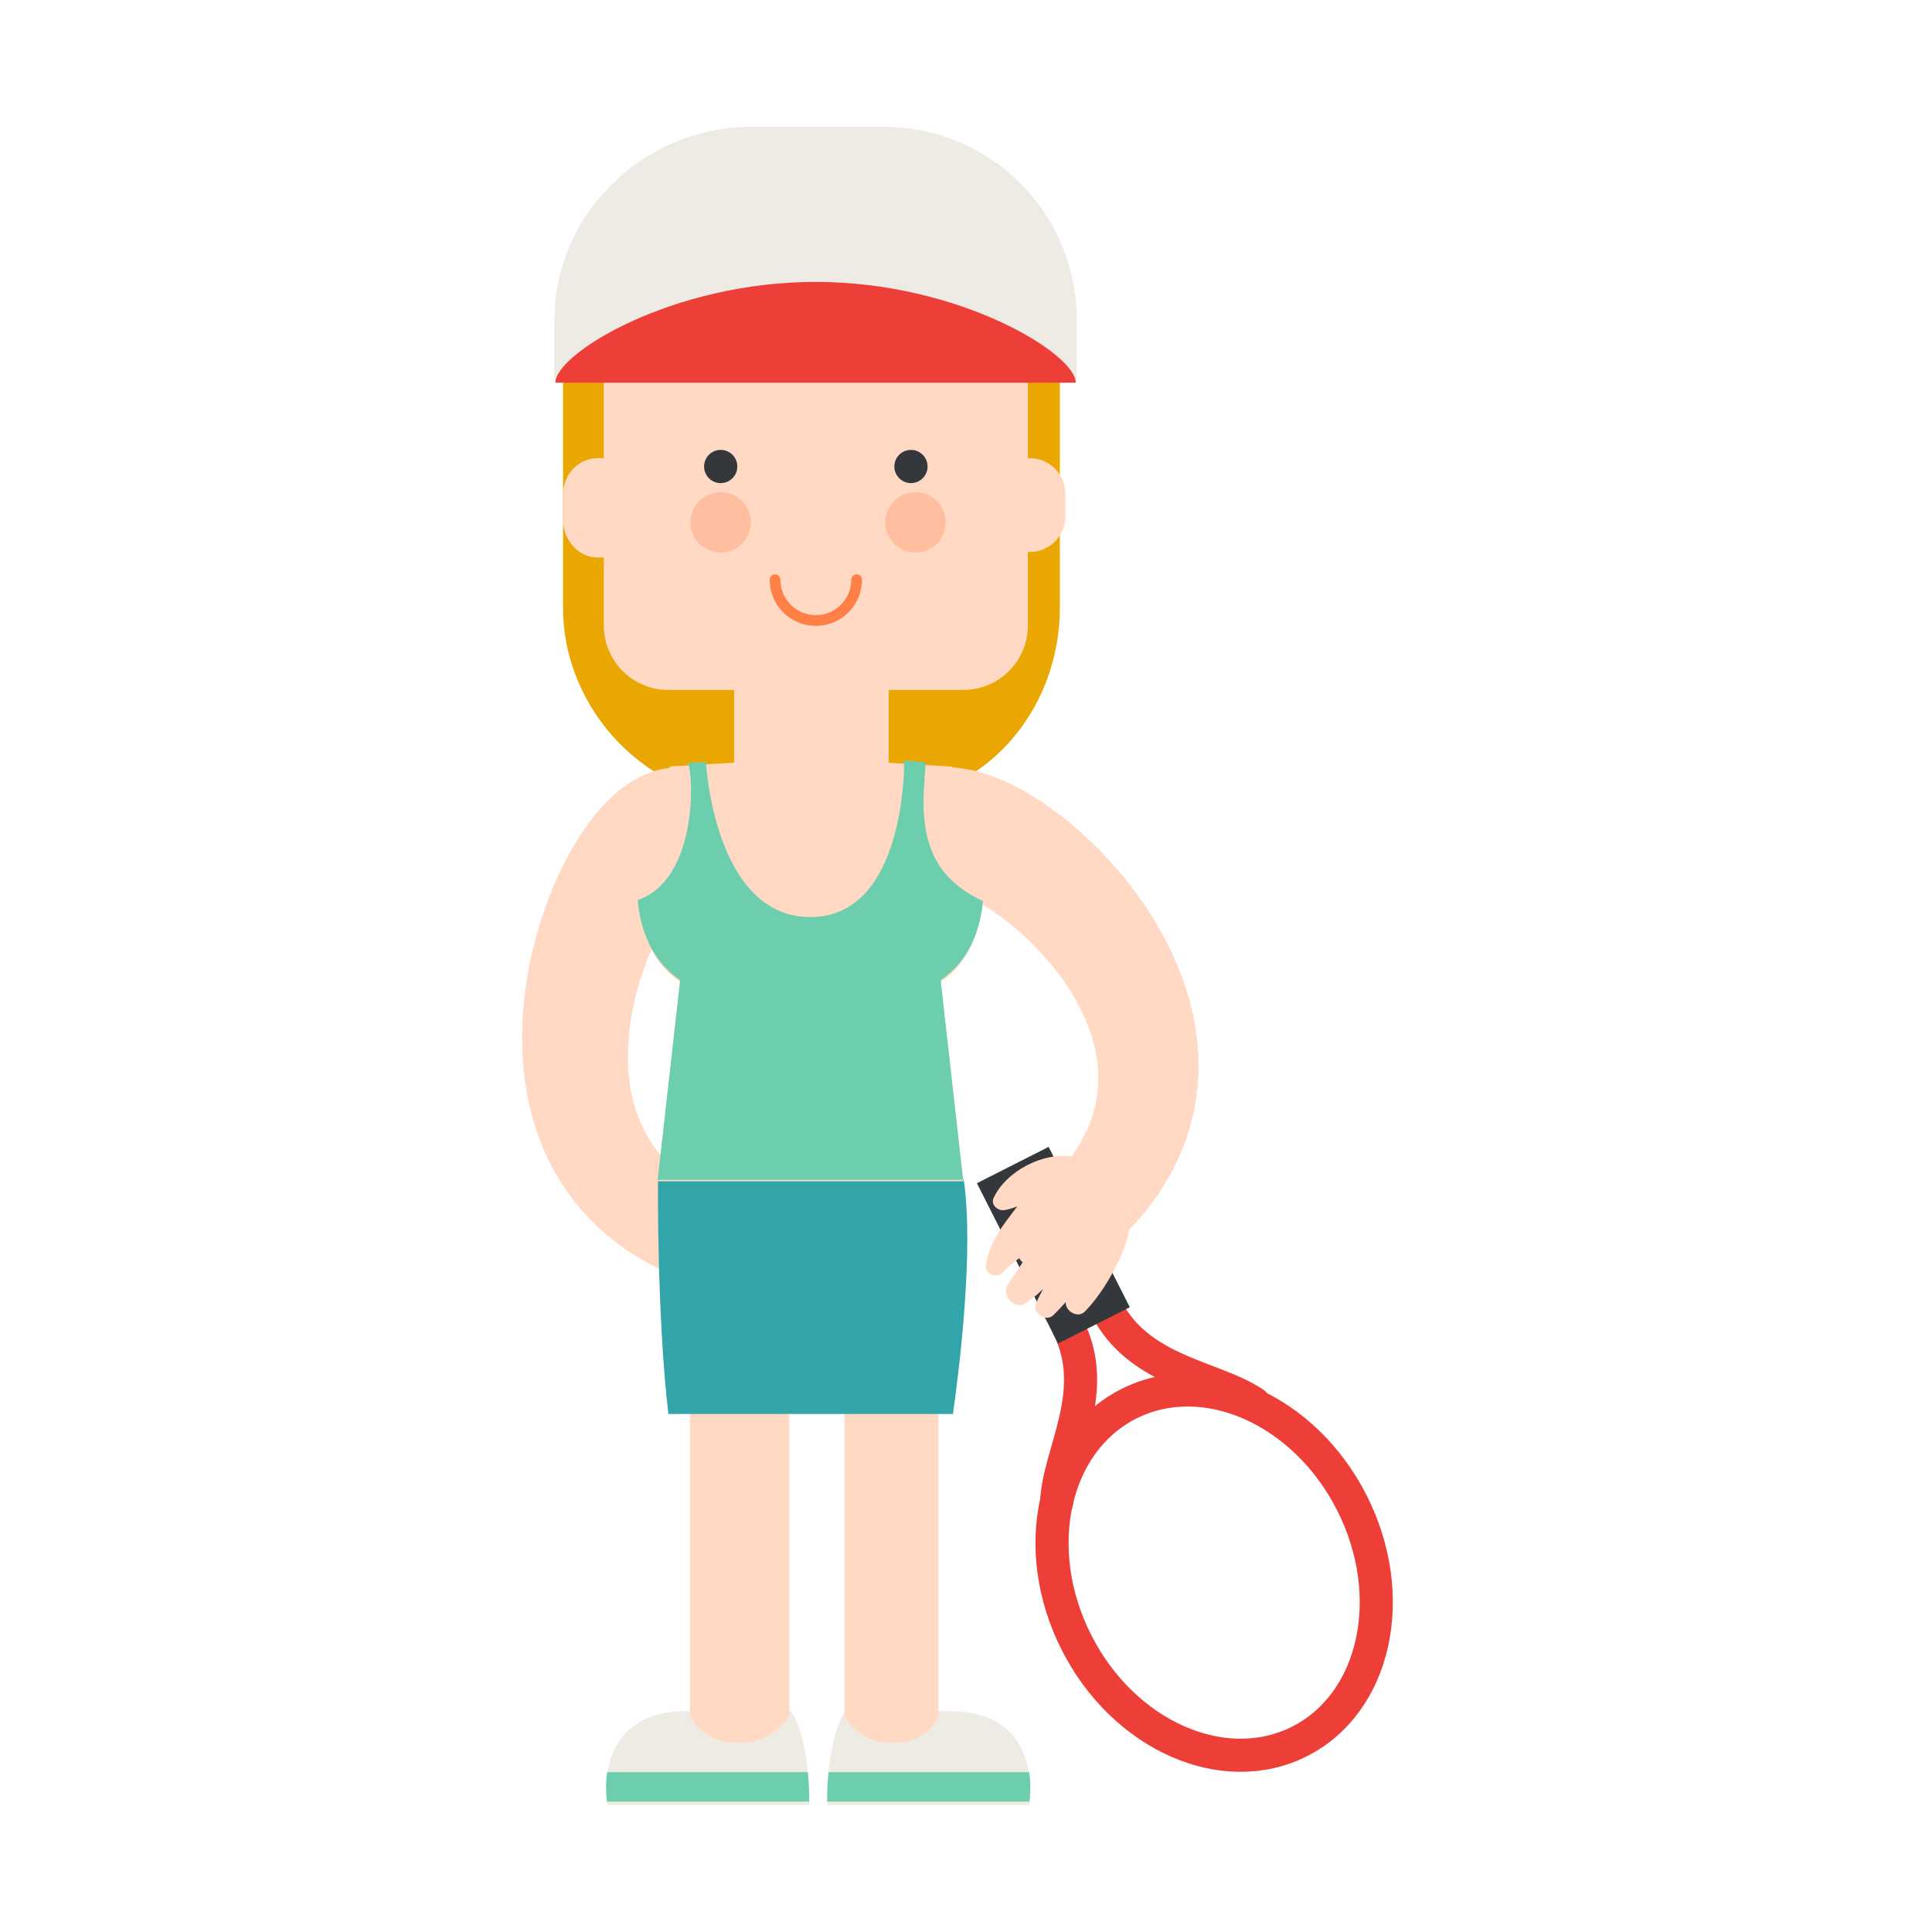 <?xml version="1.0" encoding="utf-8"?>
<!-- Generator: Adobe Illustrator 16.0.0, SVG Export Plug-In . SVG Version: 6.00 Build 0)  -->
<!DOCTYPE svg PUBLIC "-//W3C//DTD SVG 1.1//EN" "http://www.w3.org/Graphics/SVG/1.1/DTD/svg11.dtd">
<svg version="1.1" id="Layer_1" xmlns="http://www.w3.org/2000/svg" xmlns:xlink="http://www.w3.org/1999/xlink" x="0px" y="0px"
	 width="350px" height="350px" viewBox="0 0 350 350" enable-background="new 0 0 350 350" xml:space="preserve">
<g>
	<g>
		
			<ellipse transform="matrix(-0.892 0.452 -0.452 -0.892 544.917 439.432)" fill="none" stroke="#EE3E38" stroke-width="5.997" stroke-miterlimit="10" cx="220.021" cy="284.741" rx="27.971" ry="34.27"/>
		<path fill="none" stroke="#EE3E38" stroke-width="5.997" stroke-linecap="round" stroke-miterlimit="10" d="M191.432,272.053
			c0.34-8.814,8.011-19.963,2.08-31.677"/>
		<path fill="none" stroke="#EE3E38" stroke-width="5.997" stroke-linecap="round" stroke-miterlimit="10" d="M227.174,254.234
			c-7.305-4.945-20.853-5.626-26.78-17.341"/>
		<polygon fill="#34383C" points="176.975,214.346 176.975,214.346 189.971,207.768 189.971,207.768 204.674,236.816 
			204.674,236.816 191.679,243.393 191.679,243.393 		"/>
	</g>
	<path fill="#EBA701" d="M192,110.119C192,128.707,178.256,145,159.49,145h-23.257C117.469,145,102,128.707,102,110.119V59.513
		C102,40.924,117.469,26,136.233,26h23.257C178.256,26,192,40.924,192,59.513V110.119z"/>
	<path fill="#EEEBE4" d="M143.305,310c0,0,3.29,4,3.29,17h-36.621c0,0-2.87-17,14.343-17C141.533,310,143.305,310,143.305,310z"/>
	<path fill="#FFD9C4" d="M143,310.788c0,0-2.602,4.924-9.295,4.924S125,310.788,125,310.788V244h18V310.788z"/>
	<path fill="#EEEBE4" d="M153.141,310c0,0-3.292,4-3.292,17h36.622c0,0,2.87-17-14.344-17C154.912,310,153.141,310,153.141,310z"/>
	<path fill="#6DCEAE" d="M109.992,321.04c-0.431,2.955-0.018,5.34-0.018,5.34h36.621c0-2.002-0.09-3.76-0.229-5.34H109.992z"/>
	<path fill="#6DCEAE" d="M150.079,321.04c-0.141,1.58-0.229,3.338-0.229,5.34h36.622c0,0,0.413-2.385-0.018-5.34H150.079z"/>
	<path fill="#FFD9C4" d="M153,310.788c0,0,2.104,4.924,8.793,4.924c6.694,0,8.207-4.924,8.207-4.924V244h-17V310.788z"/>
	<path fill="#FFD9C4" d="M179.995,217.04c-0.563,1.226,0.764,2.335,1.894,2.191c0.688-0.087,1.504-0.347,2.392-0.682
		c-0.514,0.683-0.98,1.33-1.388,1.856c-1.998,2.566-3.816,5.507-4.27,8.775c-0.24,1.729,2.126,2.495,3.139,1.257
		c0.878-0.925,1.859-1.75,2.892-2.517c0.145,0.3,0.355,0.556,0.609,0.757c-0.838,1.32-1.701,2.619-2.619,3.877
		c-1.355,1.856,0.938,4.845,3.039,3.562c1.223-0.748,2.298-1.628,3.278-2.596c-0.448,0.838-0.88,1.686-1.269,2.557
		c-0.794,1.771,1.791,3.52,3.156,2.159c0.761-0.759,1.506-1.548,2.227-2.364c-0.155,1.646,2.167,3.035,3.458,1.729
		c5.425-5.5,14.288-22.099,2.951-25.482c-1.396-1.25-3.106-2.162-4.986-2.533C189.191,208.534,182.256,212.12,179.995,217.04z"/>
	<g>
		<path fill="#FFD9C4" d="M172.468,138.992c0,0,0.336,0.037,0.966,0.105c0.183,0.021,0.387,0.045,0.612,0.072
			c0.432,0.063,0.904,0.141,1.413,0.236s1.053,0.209,1.627,0.344c0.326,0.072,0.495,0.133,0.706,0.198
			c0.208,0.066,0.421,0.134,0.641,0.204c0.438,0.146,0.897,0.299,1.38,0.459c0.469,0.167,0.893,0.359,1.369,0.555
			c0.463,0.199,0.965,0.402,1.444,0.627c0.459,0.231,0.936,0.471,1.428,0.719c1.964,0.999,3.931,2.231,5.968,3.648
			c1.998,1.439,4.071,3.05,6.081,4.892c2.026,1.831,4.043,3.854,5.974,6.086c1.961,2.201,3.795,4.654,5.55,7.232
			c1.735,2.597,3.312,5.396,4.708,8.319c1.328,2.974,2.541,6.027,3.33,9.248c0.234,0.782,0.388,1.604,0.549,2.413
			c0.149,0.813,0.342,1.604,0.44,2.424c0.194,1.643,0.424,3.247,0.429,4.878c0.172,3.229-0.206,6.399-0.716,9.337
			c-0.34,1.453-0.678,2.871-1.082,4.207c-0.474,1.312-0.893,2.6-1.4,3.774c-0.549,1.152-1.074,2.256-1.574,3.306
			c-0.585,0.984-1.14,1.917-1.661,2.794c-0.502,0.896-1.095,1.611-1.593,2.322c-0.513,0.695-0.983,1.334-1.408,1.911
			c-1.851,2.115-2.908,3.324-2.908,3.324l-12.219-10.973c0,0,0.663-0.875,1.824-2.408c0.246-0.396,0.519-0.835,0.815-1.313
			c0.282-0.48,0.666-0.971,0.912-1.547c0.283-0.561,0.586-1.156,0.904-1.784c0.247-0.64,0.508-1.313,0.779-2.015
			c0.246-0.704,0.403-1.454,0.641-2.209c0.165-0.771,0.28-1.571,0.432-2.386c0.126-1.656,0.254-3.392-0.004-5.224
			c-0.047-0.908-0.284-1.844-0.446-2.784c-0.082-0.471-0.256-0.946-0.374-1.422c-0.131-0.477-0.241-0.956-0.436-1.435
			c-0.604-1.925-1.556-3.85-2.553-5.749c-1.081-1.883-2.287-3.73-3.638-5.471c-1.37-1.725-2.789-3.391-4.316-4.869
			c-1.492-1.505-3.044-2.853-4.554-4.034c-1.502-1.202-2.988-2.177-4.34-3.02c-1.355-0.799-2.597-1.457-3.612-1.868
			c-0.252-0.106-0.496-0.208-0.73-0.307c-0.226-0.084-0.422-0.133-0.619-0.202c-0.19-0.058-0.393-0.144-0.545-0.178
			c-0.142-0.029-0.278-0.057-0.407-0.083c-0.063-0.016-0.125-0.031-0.185-0.046c-0.057-0.015-0.146-0.043-0.081-0.011
			c0.058,0.032,0.118,0.049,0.176,0.055c0.058,0.006,0.113,0,0.164-0.013c0.004-0.002,0.016-0.003,0.015-0.005l-0.07-0.002
			l-0.136-0.005c-0.088-0.004-0.172-0.007-0.251-0.01c-0.633-0.025-0.971-0.038-0.971-0.038L172.468,138.992z"/>
	</g>
	<path fill="#FFD9C4" d="M140.928,215.967c0.967,0.941,0.126,2.453-0.98,2.725c-0.673,0.166-1.528,0.217-2.476,0.223
		c0.724,0.453,1.392,0.891,1.961,1.234c2.787,1.679,5.54,3.77,7.137,6.658c0.844,1.527-1.09,3.092-2.479,2.3
		c-1.151-0.548-2.363-0.966-3.603-1.312c-0.027,0.332-0.132,0.646-0.297,0.926c1.256,0.932,2.528,1.834,3.836,2.678
		c1.933,1.246,0.864,4.859-1.558,4.415c-1.409-0.259-2.728-0.694-3.991-1.245c0.719,0.621,1.427,1.257,2.103,1.932
		c1.377,1.366-0.409,3.928-2.172,3.147c-0.981-0.435-1.96-0.904-2.926-1.407c0.735,1.481-0.935,3.611-2.607,2.855
		c-7.038-3.186-21.271-15.495-11.903-22.724c0.855-1.669,2.123-3.134,3.744-4.155C129.292,211.33,137.052,212.187,140.928,215.967z"
		/>
	<g>
		<path fill="#FFD9C4" d="M123.789,161.27c0,0-0.084,0.003-0.249,0.009c-0.082,0.003-0.184,0.006-0.305,0.011
			c0.282-0.008,0.676-0.045,1.076-0.135c0.528-0.132,0.555-0.144,0.743-0.21c0.077-0.033,0.157-0.067,0.241-0.104
			c0.056-0.021,0.112-0.046,0.169-0.077c0.136-0.081,0.186-0.104,0.239-0.146c0.076-0.069,0.049-0.04,0.058-0.069
			c-0.036-0.044-0.55,0.309-1.209,0.964c-0.671,0.653-1.514,1.681-2.392,2.927c-1.764,2.523-3.654,6.049-5.151,10.053
			c-1.515,4-2.63,8.49-3.065,12.908c-0.429,4.418-0.149,8.741,0.86,12.41c0.978,3.69,2.66,6.715,4.54,9.031
			c0.935,1.163,1.911,2.157,2.857,2.98c0.929,0.84,1.837,1.496,2.588,2.04c0.78,0.515,1.395,0.925,1.844,1.174
			c0.438,0.262,0.672,0.402,0.672,0.402l-7.465,14.627c0,0-0.363-0.182-1.042-0.521c-0.684-0.327-1.669-0.87-2.917-1.584
			c-1.232-0.753-2.727-1.69-4.352-2.947c-1.635-1.234-3.405-2.779-5.162-4.662c-1.759-1.877-3.5-4.1-5.05-6.627
			c-1.56-2.522-2.887-5.356-3.939-8.355c-2.122-6.014-2.951-12.646-2.78-19.039c0.181-6.407,1.297-12.617,2.983-18.255
			c1.685-5.647,3.913-10.738,6.492-15.085c1.309-2.177,2.674-4.166,4.213-5.968c1.544-1.801,3.17-3.406,5.111-4.763
			c0.977-0.676,1.962-1.271,3.051-1.765c0.27-0.119,0.529-0.233,0.778-0.343c0.254-0.106,0.558-0.209,0.819-0.301
			c0.56-0.185,0.92-0.322,1.764-0.5c0.71-0.152,1.379-0.247,1.899-0.301c0.121-0.013,0.222-0.023,0.304-0.032
			c0.163-0.017,0.248-0.026,0.248-0.026L123.789,161.27z"/>
	</g>
	<g>
		<path fill="#FFD9C4" d="M109.388,60.604v52.71c0,6.447,5.228,11.675,11.676,11.675h53.462c6.449,0,11.676-5.228,11.676-11.675
			V53.681L109.388,60.604z"/>
		<g>
			<path fill="#FFD9C4" d="M115,94.162c0,3.563-2.468,6.838-6.034,6.838h-0.686c-3.564,0-6.281-3.275-6.281-6.838V89.59
				c0-3.563,2.716-6.59,6.281-6.59h0.686c3.565,0,6.034,3.027,6.034,6.59V94.162z"/>
			<path fill="#FFD9C4" d="M193,93.547c0,3.563-2.889,6.453-6.452,6.453h-0.096c-3.563,0-6.452-2.889-6.452-6.453v-4.095
				c0-3.563,2.889-6.453,6.452-6.453h0.096c3.563,0,6.452,2.889,6.452,6.453V93.547z"/>
		</g>
		<g>
			<circle fill="#34383C" cx="130.561" cy="84.511" r="3.01"/>
			<circle fill="#34383C" cx="165.028" cy="84.511" r="3.009"/>
		</g>
		<path fill="none" stroke="#FF7F46" stroke-width="1.942" stroke-linecap="round" stroke-miterlimit="10" d="M155.181,105.027
			c0,4.08-3.308,7.386-7.387,7.386c-4.078,0-7.385-3.306-7.385-7.386"/>
		<circle opacity="0.3" fill="#FF7F46" cx="130.561" cy="94.633" r="5.472"/>
		<circle opacity="0.3" fill="#FF7F46" cx="165.849" cy="94.633" r="5.471"/>
		<polygon fill="#FFD9C4" points="161,155.454 146.59,167.312 133,155.454 133,115 161,115 		"/>
	</g>
	<path fill="#EEEBE4" stroke="#EEEBE4" stroke-width="0.971" stroke-miterlimit="10" d="M194.572,68.407V58.014
		c0-19.085-15.254-34.558-34.52-34.558h-23.879c-19.266,0-35.252,15.473-35.252,34.558v10.394H194.572z"/>
	<path fill="#EE3E38" d="M100.61,69.332c0-5.259,21.104-18.261,47.137-18.261c26.033,0,47.138,13.002,47.138,18.261"/>
	<path fill="#32A5AA" d="M172.636,256.151c1.332-9.383,3.766-30.158,1.954-42.436h-55.392c0,0-0.219,24.42,1.882,42.436H172.636z"/>
	<path fill="#FFD9C4" d="M172.532,138.886l-13.854-0.842l-11.866,28.544l-11.865-28.544l-13.499,0.8c0,0-13.768,28.415,1.767,39.076
		L119.142,214h27.67h27.671l-4.072-36.08C185.945,167.259,172.532,138.886,172.532,138.886z"/>
	<path fill="#6DCEAE" d="M178.09,163.218c-2.23-0.97-4.286-2.341-6.028-4.083c-3.652-3.651-4.758-8.663-4.758-13.83
		c0-2.471,0.412-7.168,0.412-7.168l-3.912-0.418c0,0,0.484,28.413-16.992,28.413s-18.932-28.114-18.932-28.114l-3.261,0.198
		c1.115,2.394,1.682,21.167-9.1,24.843c0.533,5.657,2.624,11.03,7.694,14.511l-4.072,36.185h55.341l-4.072-36.185
		C175.433,174.121,177.533,168.816,178.09,163.218z"/>
</g>
</svg>
